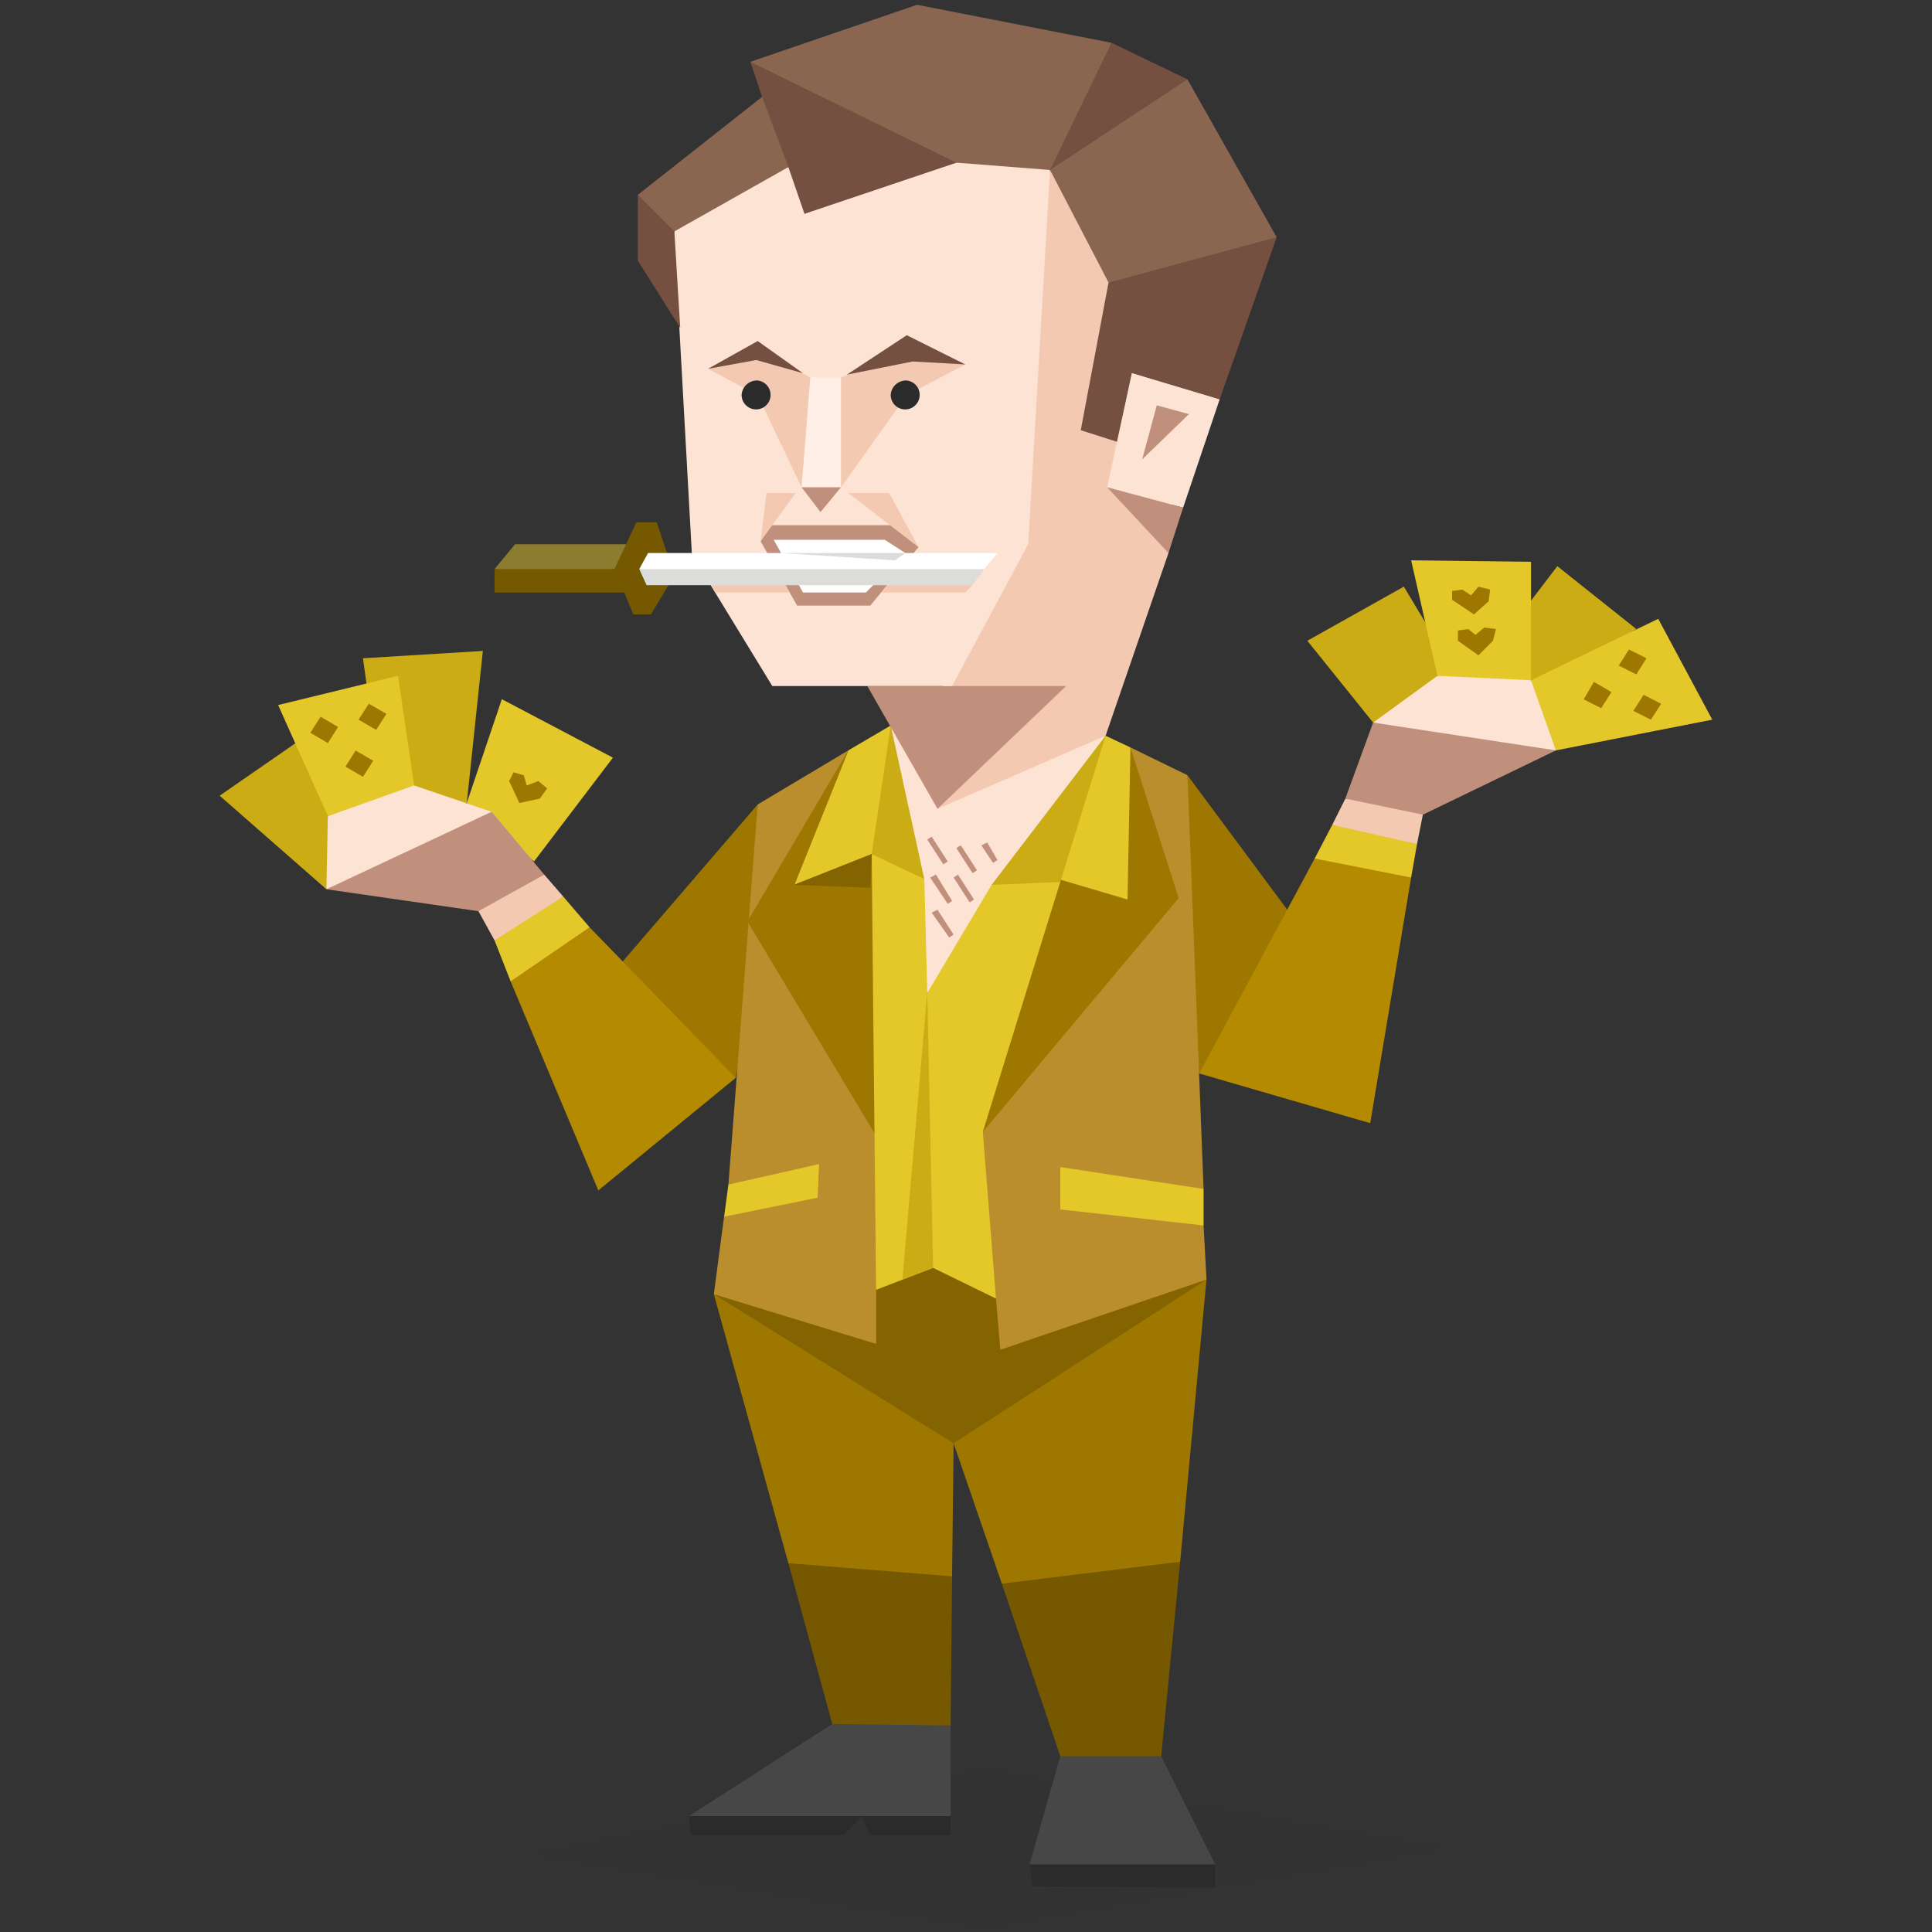 <svg id="Layer_1" data-name="Layer 1" xmlns="http://www.w3.org/2000/svg" viewBox="0 0 400 400"><rect x="0" y="0" width="400" height="400" fill="#333333" stroke="none"/><defs><style>.cls-1,.cls-3{fill:#2b2b2b;}.cls-1{fill-opacity:0.1;}.cls-2{fill:#474747;}.cls-4{fill:#fce3d4;}.cls-5{fill:#846400;}.cls-6{fill:#cbac14;}.cls-7{fill:#e4c728;}.cls-8{fill:#9d7700;}.cls-9{fill:#f4c9b2;}.cls-10{fill:#bb8e2d;}.cls-11{fill:#b48a00;}.cls-12{fill:#c1907d;}.cls-13{fill:#755800;}.cls-14{fill:#754f40;}.cls-15{fill:#ffefe7;}.cls-16{fill:#fff;}.cls-17{fill:#8a6651;}.cls-18{fill:#dcdcdb;}.cls-19{fill:#8c7c2f;}</style></defs><title>explorers_ESFP_famous_fictional_gob_bluth_arrested_development</title><g id="Layer_1-2" data-name="Layer_1"><g id="_377435768" data-name=" 377435768"><polygon id="_142139896" data-name=" 142139896" class="cls-1" points="109.95 383.87 203.48 366.32 299.13 382.66 204.09 399.01 109.95 383.87"/><polygon id="_142137160" data-name=" 142137160" class="cls-2" points="196.82 357.24 196.82 376 191.68 379.64 178.36 376 158.69 378.73 142.64 376 172.31 356.94 183.2 348.46 196.82 357.24"/><polygon id="_142137088" data-name=" 142137088" class="cls-2" points="219.52 363.6 213.17 385.99 216.5 390.53 248.88 390.53 251.6 385.99 240.41 363.6 230.12 356.03 219.52 363.6"/><path id="_142137016" data-name=" 142137016" class="cls-3" d="M196.82,376H178.36l1.81,3.94h16.65Zm-18.46,0H142.64l.31,3.94h31.78Z"/><polygon id="_142136944" data-name=" 142136944" class="cls-3" points="213.17 385.99 251.6 385.99 251.6 390.83 213.77 390.53 213.17 385.99"/><polygon id="_142140040" data-name=" 142140040" class="cls-4" points="228.9 152.33 198.03 159.59 184.41 150.21 184.72 182.9 191.98 205.6 206.81 189.25 228.9 152.33"/><polygon id="_142139968" data-name=" 142139968" class="cls-5" points="197.43 298.82 223.76 298.82 249.79 264.92 193.19 257.96 147.79 267.95 181.99 298.82 197.43 298.82"/><polygon id="_142139824" data-name=" 142139824" class="cls-6" points="338.77 130.23 322.43 117.22 304.88 140.22 316.98 140.83 327.58 137.5 338.77 130.23"/><polygon id="_142139752" data-name=" 142139752" class="cls-6" points="290.65 121.46 270.67 132.66 284.29 149.6 294.59 144.46 297.61 139.92 297.92 133.56 290.65 121.46"/><polygon id="_142139680" data-name=" 142139680" class="cls-7" points="322.13 155.36 354.51 149 343.32 128.12 316.98 140.83 316.98 148.09 322.13 155.36"/><polygon id="_142139608" data-name=" 142139608" class="cls-7" points="316.98 140.83 316.98 116.31 292.16 116.01 297.61 139.92 307.6 142.95 316.98 140.83"/><polygon id="_142139536" data-name=" 142139536" class="cls-6" points="67.58 184.11 45.48 164.74 61.22 153.84 65.46 160.2 67.88 168.98 70.61 175.94 67.58 184.11"/><polygon id="_142139464" data-name=" 142139464" class="cls-7" points="110.56 178.36 126.9 156.87 103.9 144.76 96.64 166.25 110.56 178.36"/><polygon id="_142139392" data-name=" 142139392" class="cls-6" points="99.97 134.77 75.15 136.29 78.17 158.08 84.23 165.95 96.64 166.25 99.97 134.77"/><polygon id="_142139320" data-name=" 142139320" class="cls-7" points="67.88 168.98 57.59 145.97 82.41 139.92 85.74 162.62 79.69 168.07 67.88 168.98"/><path id="_142139248" data-name=" 142139248" class="cls-8" d="M66.37,148.39,70,150.51l-2.12,3.33-3.63-2.12,2.12-3.33Zm7.26,7,3.64,2.11-2.12,3.33-3.63-2.11,2.11-3.33Zm2.73-9.69L80,147.79l-2.12,3.33L74.24,149Z"/><polygon id="_142139176" data-name=" 142139176" class="cls-8" points="109.05 162.62 108.44 160.5 106.32 159.9 105.41 161.71 107.53 166.25 111.77 165.34 113.28 163.23 111.47 161.71 109.05 162.62"/><polygon id="_142139104" data-name=" 142139104" class="cls-8" points="156.87 166.56 127.21 201.06 133.87 214.07 152.33 223.15 155.35 206.51 156.87 166.56"/><polygon id="_142139032" data-name=" 142139032" class="cls-8" points="245.85 160.5 266.74 188.65 261.29 204.39 248.28 222.25 242.83 194.4 245.85 160.5"/><polygon id="_142138960" data-name=" 142138960" class="cls-9" points="278.54 165.34 287.93 165.34 294.59 168.67 293.38 174.73 287.02 174.42 275.82 170.79 278.54 165.34"/><polygon id="_142138888" data-name=" 142138888" class="cls-6" points="184.41 150.21 179.57 157.47 178.66 165.95 180.48 176.84 187.14 183.5 191.37 181.99 184.41 150.21"/><polygon id="_142138816" data-name=" 142138816" class="cls-7" points="180.48 176.84 164.44 183.2 175.63 155.36 184.41 150.21 180.48 176.84"/><polygon id="_142138744" data-name=" 142138744" class="cls-10" points="175.63 155.36 156.87 166.56 150.81 245.25 152.63 248.88 149.91 251.91 147.79 267.95 181.39 278.24 181.39 267.04 189.25 217.71 180.48 180.18 164.44 183.2 175.63 155.36"/><polygon id="_142138672" data-name=" 142138672" class="cls-8" points="175.63 155.36 154.75 190.77 181.08 234.66 185.32 201.66 180.48 176.84 164.44 183.2 175.63 155.36"/><polygon id="_142138528" data-name=" 142138528" class="cls-7" points="219.52 182.6 235.87 188.65 234.05 154.75 228.9 152.33 215.59 172.31 219.52 182.6"/><polygon id="_142138456" data-name=" 142138456" class="cls-10" points="202.27 218.92 217.1 191.98 238.29 184.41 234.05 154.75 245.85 160.5 249.19 246.16 244.95 249.49 249.19 253.72 249.79 264.92 207.11 279.45 206.21 268.86 200.15 240.41 202.27 218.92"/><polygon id="_142138384" data-name=" 142138384" class="cls-8" points="234.05 154.75 244.04 185.93 203.48 234.35 207.11 196.22 214.98 180.78 233.44 186.23 234.05 154.75"/><polygon id="_142138240" data-name=" 142138240" class="cls-7" points="213.17 178.66 205.3 183.2 191.98 205.6 191.37 181.99 180.48 176.84 180.78 208.32 181.39 267.04 193.19 262.5 206.21 268.86 203.48 234.35 219.52 182.6 213.17 178.66"/><polygon id="_142138168" data-name=" 142138168" class="cls-8" points="147.79 267.95 163.22 323.64 181.99 332.12 197.12 326.37 197.43 298.82 147.79 267.95"/><polygon id="_142138096" data-name=" 142138096" class="cls-8" points="197.43 298.82 249.79 264.92 244.34 323.34 226.18 333.02 207.42 327.88 197.43 298.82"/><polygon id="_142138024" data-name=" 142138024" class="cls-11" points="152.33 223.15 123.88 246.46 105.72 203.18 112.38 194.4 122.06 191.98 152.33 223.15"/><polygon id="_142137952" data-name=" 142137952" class="cls-11" points="248.28 222.25 283.69 232.54 292.16 181.69 288.23 178.36 276.73 178.06 272.19 177.75 248.28 222.25"/><polygon id="_142137880" data-name=" 142137880" class="cls-7" points="272.19 177.75 275.82 170.79 293.38 174.73 292.16 181.69 272.19 177.75"/><polygon id="_142137808" data-name=" 142137808" class="cls-7" points="102.39 194.7 105.72 203.18 122.06 191.98 116.61 185.62 107.53 189.56 102.39 194.7"/><polygon id="_142137736" data-name=" 142137736" class="cls-6" points="191.98 205.6 186.83 264.92 193.19 262.5 191.98 205.6"/><polygon id="_142137664" data-name=" 142137664" class="cls-12" points="278.54 165.34 294.59 168.67 322.13 155.36 302.45 150.82 284.29 149.6 278.54 165.34"/><polygon id="_142137592" data-name=" 142137592" class="cls-4" points="284.29 149.6 322.13 155.36 316.98 140.83 297.61 139.92 284.29 149.6"/><polygon id="_142137520" data-name=" 142137520" class="cls-9" points="112.68 181.08 104.2 183.5 99.06 188.65 102.39 194.7 116.61 185.62 112.68 181.08"/><polygon id="_142137448" data-name=" 142137448" class="cls-12" points="112.68 181.08 99.06 188.65 67.58 184.11 86.35 172.31 101.78 168.07 112.68 181.08"/><polygon id="_142137376" data-name=" 142137376" class="cls-4" points="101.78 168.07 67.58 184.11 67.88 168.98 85.74 162.62 101.78 168.07"/><polygon id="_142137304" data-name=" 142137304" class="cls-7" points="150.81 245.25 169.58 241.01 169.28 247.97 149.91 251.91 150.81 245.25"/><polygon id="_142137232" data-name=" 142137232" class="cls-7" points="219.52 241.62 219.52 250.4 249.19 253.72 249.19 246.16 219.52 241.62"/><polygon id="_142136872" data-name=" 142136872" class="cls-6" points="219.52 182.6 205.3 183.2 228.9 152.33 219.52 182.6"/><polygon id="_142136800" data-name=" 142136800" class="cls-5" points="164.44 183.2 180.18 183.81 180.48 176.84 164.44 183.2"/><path id="_142136728" data-name=" 142136728" class="cls-8" d="M340.89,136.29l-2.11,3.33-3.64-1.82,2.12-3.33,3.63,1.82Zm-7.26,7-2.12,3.33-3.63-1.82,2.12-3.63Zm10.29,2.42L341.8,149l-3.63-1.82,2.12-3.33Z"/><polygon id="_142136656" data-name=" 142136656" class="cls-8" points="304.57 123.27 302.76 122.06 300.64 122.36 300.64 124.18 305.18 127.21 308.21 124.48 308.51 122.06 306.09 121.46 304.57 123.27"/><polygon id="_142136584" data-name=" 142136584" class="cls-8" points="305.48 131.44 303.97 130.23 301.85 130.54 301.85 132.66 306.09 135.68 309.11 132.66 309.72 130.23 307.3 129.93 305.48 131.44"/><polygon id="_142136512" data-name=" 142136512" class="cls-13" points="163.22 323.64 197.12 326.37 196.82 357.24 172.31 356.94 163.22 323.64"/><polygon id="_142136440" data-name=" 142136440" class="cls-13" points="207.42 327.88 244.34 323.34 240.41 363.6 219.52 363.6 207.42 327.88"/><polygon id="_142136368" data-name=" 142136368" class="cls-14" points="217.4 35.19 236.47 29.44 245.85 16.43 230.12 8.86 220.13 19.15 217.4 35.19"/><polygon id="_142003104" data-name=" 142003104" class="cls-14" points="155.35 12.8 157.78 20.06 157.78 28.54 163.22 34.59 163.22 39.43 166.56 44.27 181.08 44.88 198.03 33.68 179.57 18.25 155.35 12.8"/><polygon id="_142003032" data-name=" 142003032" class="cls-9" points="217.4 35.19 201.06 110.56 194.1 147.64 209.84 147.18 194.1 167.46 228.9 152.33 241.92 114.5 243.13 96.64 252.51 82.71 237.99 73.03 229.81 74.54 230.72 55.17 217.4 35.19"/><polygon id="_142002960" data-name=" 142002960" class="cls-12" points="179.57 142.04 220.73 142.04 194.1 167.46 179.57 142.04"/><polygon id="_142002888" data-name=" 142002888" class="cls-4" points="139.62 47.91 137.8 55.47 140.52 65.46 143.25 114.8 159.9 142.04 197.12 142.04 212.87 112.68 217.4 35.19 206.81 29.75 198.03 33.68 166.56 44.27 163.22 34.59 150.21 37.31 139.62 47.91"/><polygon id="_142002816" data-name=" 142002816" class="cls-15" points="167.76 78.17 165.95 100.88 174.12 100.88 174.12 78.17 167.76 78.17"/><polygon id="_142002744" data-name=" 142002744" class="cls-12" points="159.59 108.74 185.32 108.74 187.44 109.65 190.16 113.28 180.18 125.39 165.04 125.39 157.47 112.07 159.59 108.74"/><polygon id="_142002672" data-name=" 142002672" class="cls-16" points="160.2 111.77 183.2 111.77 187.44 114.5 179.27 122.67 166.25 122.67 160.2 111.77"/><polygon id="_142002600" data-name=" 142002600" class="cls-12" points="165.95 100.88 169.88 106.02 174.12 100.88 165.95 100.88"/><polygon id="_142002528" data-name=" 142002528" class="cls-9" points="175.63 102.08 190.16 113.28 184.11 102.08 175.63 102.08"/><polygon id="_142002456" data-name=" 142002456" class="cls-9" points="158.69 102.08 164.74 102.08 157.47 112.07 158.69 102.08"/><polygon id="_142002384" data-name=" 142002384" class="cls-9" points="146.58 76.36 156.87 81.81 165.95 100.88 167.76 78.17 157.17 72.12 146.58 76.36"/><polygon id="_142002312" data-name=" 142002312" class="cls-9" points="174.12 78.17 174.12 100.88 187.74 81.81 199.85 75.45 188.35 71.82 174.12 78.17"/><polygon id="_142002240" data-name=" 142002240" class="cls-14" points="175.33 77.57 187.74 69.4 199.85 75.45 188.95 74.84 175.33 77.57"/><polygon id="_142002168" data-name=" 142002168" class="cls-14" points="166.25 77.27 156.87 70.61 146.58 76.36 156.57 74.54 166.25 77.27"/><path id="_142002096" data-name=" 142002096" class="cls-3" d="M187.74,78.78a3,3,0,1,1-3.33,3A3.19,3.19,0,0,1,187.74,78.78Z"/><path id="_142002024" data-name=" 142002024" class="cls-3" d="M156.87,78.78a3,3,0,1,1-3.33,3A3.19,3.19,0,0,1,156.87,78.78Z"/><polygon id="_142001952" data-name=" 142001952" class="cls-17" points="139.62 47.91 163.22 34.59 157.78 20.06 132.05 40.34 135.98 46.7 139.62 47.91"/><polygon id="_142001880" data-name=" 142001880" class="cls-14" points="132.05 40.34 139.62 47.91 140.83 67.88 132.05 53.96 132.05 40.34"/><polygon id="_142001808" data-name=" 142001808" class="cls-17" points="155.35 12.8 198.03 33.68 217.4 35.19 230.12 8.86 189.86 0.99 155.35 12.8"/><polygon id="_142001736" data-name=" 142001736" class="cls-17" points="217.4 35.19 229.51 58.5 245.85 58.8 264.32 49.12 245.85 16.43 217.4 35.19"/><polygon id="_142001664" data-name=" 142001664" class="cls-14" points="229.51 58.5 223.76 89.07 231.33 91.49 234.35 77.27 252.51 82.71 264.32 49.12 229.51 58.5"/><polygon id="_142001592" data-name=" 142001592" class="cls-4" points="229.21 100.88 244.95 105.11 252.51 82.71 234.35 77.27 229.21 100.88"/><polygon id="_142001520" data-name=" 142001520" class="cls-12" points="229.21 100.88 244.95 105.11 241.92 114.5 229.21 100.88"/><polygon id="_142001448" data-name=" 142001448" class="cls-12" points="239.5 83.92 236.47 95.12 246.16 85.74 239.5 83.92"/><polygon id="_142001376" data-name=" 142001376" class="cls-13" points="131.75 108.14 135.98 108.14 138.1 114.5 137.8 117.82 138.41 121.15 134.77 127.21 131.14 127.21 127.21 117.82 126.9 116.92 129.63 112.68 131.75 108.14"/><path id="_142001304" data-name=" 142001304" class="cls-18" d="M203.78,117.82l-2.42,3.33H133.87l-1.52-3.33,6.36-.9Z"/><polygon id="_142001232" data-name=" 142001232" class="cls-16" points="132.35 117.82 134.17 114.5 206.51 114.5 203.78 117.82 199.55 117.82 132.35 117.82"/><polygon id="_142001160" data-name=" 142001160" class="cls-19" points="129.63 112.68 106.63 112.68 102.39 117.82 120.85 119.94 127.21 117.82 129.63 112.68"/><polygon id="_142001088" data-name=" 142001088" class="cls-13" points="102.39 117.82 130.54 117.82 130.54 122.67 102.39 122.67 102.39 117.82"/><polygon id="_142001016" data-name=" 142001016" class="cls-18" points="161.71 114.5 187.44 114.5 185.32 116.01 161.71 114.5"/><path id="_142000944" data-name=" 142000944" class="cls-9" d="M199.85,122.67H182.42l1.25-1.52h17.69Zm-36.32,0H148.09l-.91-1.52h15.44Z"/><polygon id="_142000872" data-name=" 142000872" class="cls-12" points="196.52 194.1 192.89 188.95 194.1 188.35 197.43 193.49 196.52 194.1"/><polygon id="_142000800" data-name=" 142000800" class="cls-12" points="196.22 187.14 192.58 181.69 193.79 181.08 197.12 186.53 196.22 187.14"/><polygon id="_142000728" data-name=" 142000728" class="cls-12" points="200.76 186.83 197.43 181.69 198.34 181.08 201.66 186.23 200.76 186.83"/><polygon id="_142000656" data-name=" 142000656" class="cls-12" points="201.36 180.78 198.03 175.63 198.34 175.33 198.94 175.03 202.27 180.18 201.36 180.78"/><polygon id="_142000584" data-name=" 142000584" class="cls-12" points="195.31 178.96 191.98 173.82 192.89 173.21 196.22 178.36 195.31 178.96"/><polygon id="_142000512" data-name=" 142000512" class="cls-12" points="205.6 178.66 203.18 175.03 204.39 174.42 206.51 178.06 205.6 178.66"/></g></g></svg>